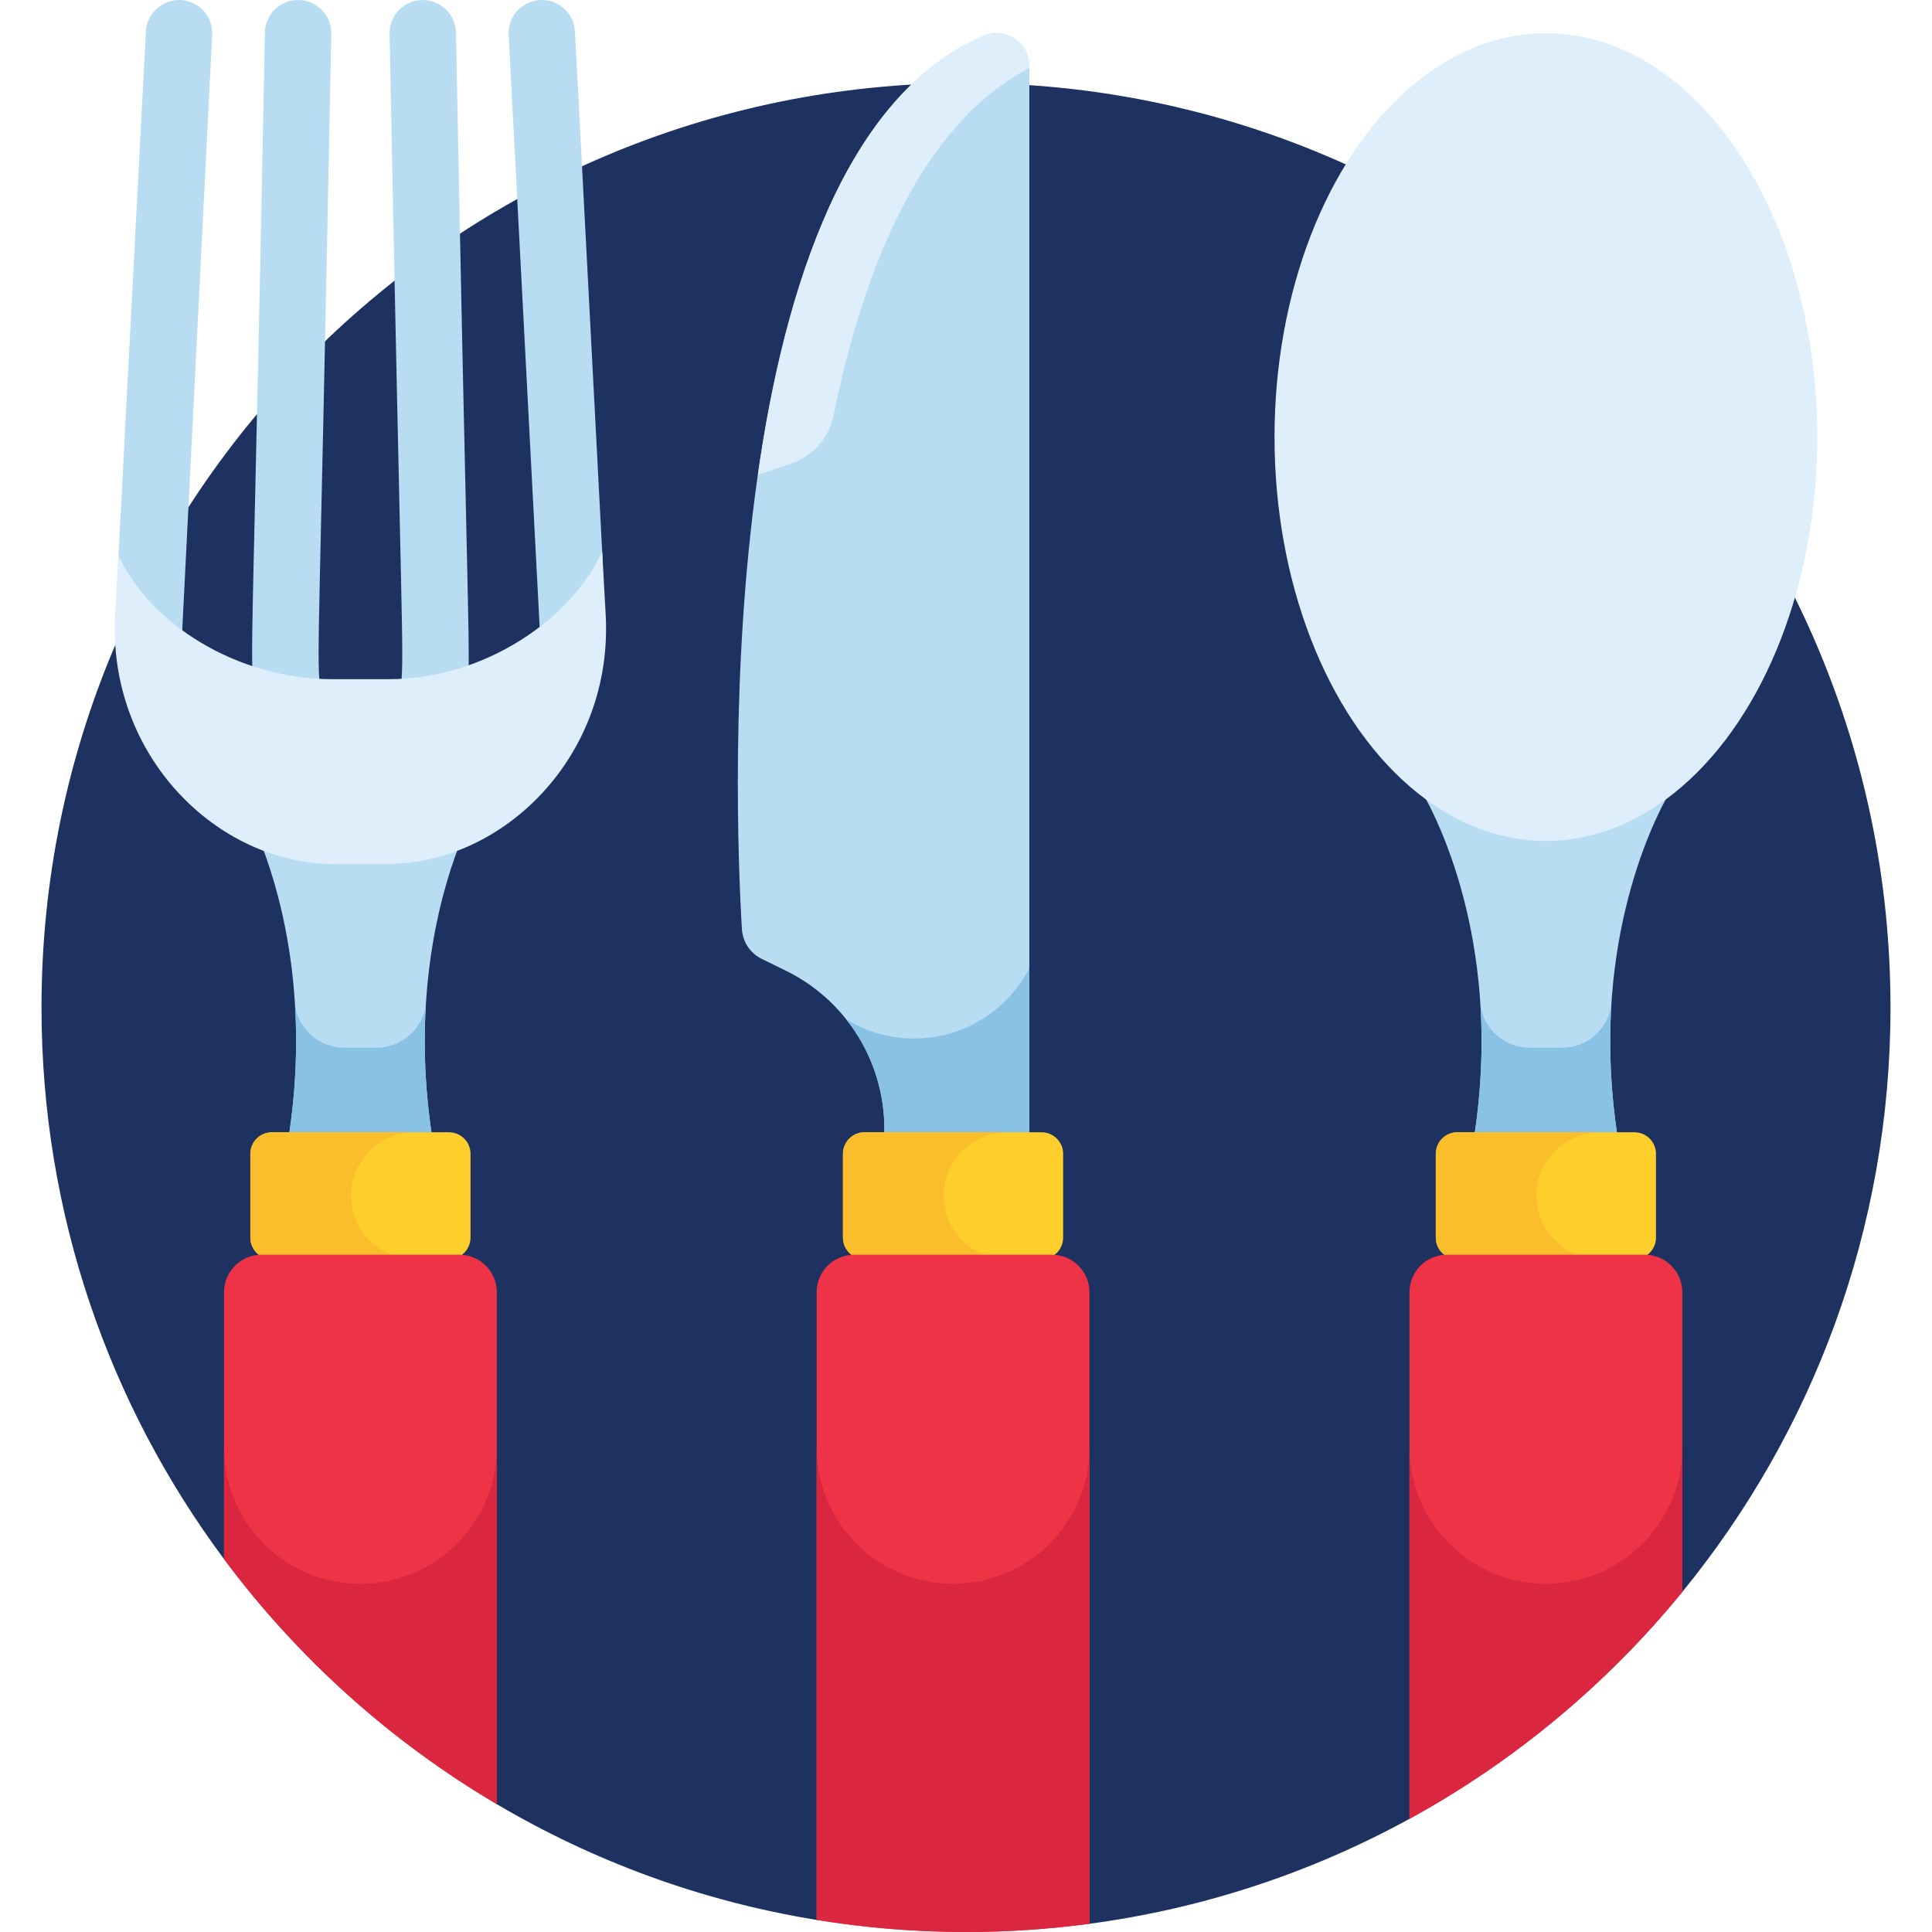 <?xml version="1.0" encoding="iso-8859-1"?>
<!-- Generator: Adobe Illustrator 21.0.0, SVG Export Plug-In . SVG Version: 6.00 Build 0)  -->
<svg version="1.1" id="Capa_1" xmlns="http://www.w3.org/2000/svg" xmlns:xlink="http://www.w3.org/1999/xlink" x="0px" y="0px"
	 viewBox="0 0 512 512" style="enable-background:new 0 0 512 512;" xml:space="preserve">
<g>
	<path style="fill:#1D3260;" d="M131.672,478.135c25.624,15.122,54.238,25.709,84.745,30.665l72.305,1.019
		c30.382-4.056,59.003-13.673,84.802-27.804l72.305-60.134c34.481-42.211,55.172-96.128,55.172-154.882
		c0-135.311-109.691-245.002-245.002-245.002c-135.311,0-245.002,109.691-245.002,245.002c0,54.784,17.986,105.365,48.368,146.171
		L131.672,478.135z"/>
	<path style="fill:#B8DCF2;" d="M442.479,209.946c-9.835,7.516-20.986,11.759-32.803,11.759s-22.967-4.243-32.802-11.759
		c5.157,8.878,21.315,42.613,13.802,91.292c13.29,0,24.711,0,38.001,0C421.164,252.559,437.322,218.824,442.479,209.946z"/>
	<g>
		<path style="fill:#89C2E5;" d="M427.002,266.457c-0.928,6.297-6.405,11.197-13.048,11.197h-8.555
			c-6.643,0-12.12-4.901-13.048-11.197c0.626,10.508,0.27,22.181-1.675,34.78c13.291,0,24.711,0,38.002,0
			C426.733,288.639,426.377,276.965,427.002,266.457z"/>
	</g>
	<path style="fill:#B8DCF2;" d="M260.711,9.488c-72.679,30.842-66.063,203.565-64.101,236.723c0.201,3.394,2.213,6.409,5.265,7.905
		c1.8,0.882,3.986,1.953,6.363,3.118c15.992,7.836,26.133,24.093,26.133,41.901v4.966h38.412V17.573
		C272.783,11.351,266.438,7.058,260.711,9.488z"/>
	<g>
		<path style="fill:#89C2E5;" d="M242.252,275.215c-6.609,0-12.778-1.871-18.017-5.105c6.441,8.106,10.136,18.282,10.136,29.026
			v4.966h38.412v-47.509C267.078,267.65,255.552,275.215,242.252,275.215z"/>
	</g>
	<path style="fill:#DEEEFA;" d="M260.517,9.571c-35.932,15.403-52.42,65.56-59.678,116.259l8.825-2.976
		c5.72-1.929,9.999-6.746,11.21-12.66c8.319-40.607,23.775-77.505,51.91-92.136v-0.485C272.783,11.26,266.319,7.084,260.517,9.571z"
		/>
	<path style="fill:#FECF2B;" d="M433.139,300.065h-46.925c-3.155,0-5.713,2.558-5.713,5.713v22.196c0,3.155,2.558,5.713,5.713,5.713
		h46.925c3.155,0,5.713-2.558,5.713-5.713v-22.196C438.852,302.623,436.294,300.065,433.139,300.065z"/>
	<path style="fill:#FABD2B;" d="M407.168,316.877c0-9.285,7.527-16.811,16.811-16.811h-37.765c-3.155,0-5.713,2.558-5.713,5.713
		v22.196c0,3.155,2.558,5.713,5.713,5.713h37.765C414.694,333.688,407.168,326.161,407.168,316.877z"/>
	<path style="fill:#EE3346;" d="M445.83,421.881v-79.424c0-5.49-4.451-9.941-9.941-9.941h-52.424c-5.49,0-9.941,4.451-9.941,9.941
		v139.559C401.352,466.772,425.895,446.284,445.83,421.881z"/>
	<path style="fill:#FECF2B;" d="M276.032,300.065h-46.925c-3.155,0-5.713,2.558-5.713,5.713v22.196c0,3.155,2.558,5.713,5.713,5.713
		h46.925c3.155,0,5.713-2.558,5.713-5.713v-22.196C281.745,302.623,279.187,300.065,276.032,300.065z"/>
	<path style="fill:#FABD2B;" d="M250.06,316.877L250.06,316.877c0-9.285,7.527-16.811,16.811-16.811h-37.765
		c-3.155,0-5.713,2.558-5.713,5.713v22.196c0,3.155,2.558,5.713,5.713,5.713h37.765C257.587,333.688,250.06,326.161,250.06,316.877z
		"/>
	<path style="fill:#EE3346;" d="M278.781,332.515h-52.424c-5.49,0-9.941,4.451-9.941,9.941v166.344
		C229.303,510.894,242.521,512,256,512c11.097,0,22.017-0.752,32.722-2.181V342.456
		C288.722,336.966,284.272,332.515,278.781,332.515z"/>
	<path style="fill:#B8DCF2;" d="M48.219,168.511L56.232,9.257c0.254-4.851-3.473-8.99-8.325-9.244
		c-4.832-0.254-8.99,3.474-9.244,8.325l-7.431,142.098C35.015,157.162,40.895,163.428,48.219,168.511z"/>
	<path style="fill:#B8DCF2;" d="M143.089,167.623c0.001,0.012,0.003,0.022,0.004,0.034c7.171-5.24,12.93-11.6,16.659-18.277
		L152.369,8.338c-0.254-4.851-4.391-8.588-9.245-8.325c-4.851,0.254-8.578,4.393-8.325,9.245L143.089,167.623z"/>
	<path style="fill:#B8DCF2;" d="M106.275,182.136c-0.02,0.269-0.023,0.534-0.019,0.798c6.266-0.659,12.277-2.204,17.875-4.424
		c0.39-9.415-0.538-26.834-3.294-169.896c-0.102-4.857-4.127-8.671-8.979-8.611c-4.857,0.102-8.712,4.122-8.61,8.979
		C106.453,173.656,107.109,170.931,106.275,182.136z"/>
	<path style="fill:#B8DCF2;" d="M84.784,182.957c0.005-0.272,0.001-0.545-0.019-0.821c-0.837-11.212-0.175-8.641,3.027-173.153
		c0.102-4.857-3.753-8.877-8.61-8.979c-4.883-0.105-8.877,3.753-8.979,8.611c-2.724,141.438-3.758,159.184-3.271,170.176
		C72.524,180.89,78.528,182.339,84.784,182.957z"/>
	<path style="fill:#B8DCF2;" d="M121.671,224.077c-5.982,2.368-12.401,3.715-19.08,3.715H88.448c-6.679,0-13.098-1.347-19.08-3.715
		c6.054,15.678,12.418,43.038,7.151,77.161c13.291,0,24.711,0,38.001,0C109.253,267.115,115.617,239.754,121.671,224.077z"/>
	<g>
		<path style="fill:#89C2E5;" d="M112.845,266.457c-0.928,6.297-6.405,11.197-13.048,11.197h-8.555
			c-6.643,0-12.12-4.901-13.048-11.197c0.626,10.508,0.27,22.181-1.675,34.78c13.291,0,24.711,0,38.002,0
			C112.576,288.639,112.22,276.965,112.845,266.457z"/>
	</g>
	<path style="fill:#FECF2B;" d="M118.982,300.065H72.057c-3.155,0-5.713,2.558-5.713,5.713v22.196c0,3.155,2.558,5.713,5.713,5.713
		h46.925c3.155,0,5.713-2.558,5.713-5.713v-22.196C124.695,302.623,122.137,300.065,118.982,300.065z"/>
	<path style="fill:#FABD2B;" d="M93.011,316.877L93.011,316.877c0-9.285,7.527-16.811,16.811-16.811H72.057
		c-3.155,0-5.713,2.558-5.713,5.713v22.196c0,3.155,2.558,5.713,5.713,5.713h37.765C100.537,333.688,93.011,326.161,93.011,316.877z
		"/>
	<path style="fill:#EE3346;" d="M121.731,332.515H69.307c-5.49,0-9.941,4.451-9.941,9.941v70.712
		c19.489,26.174,44.085,48.313,72.306,64.967V342.456C131.673,336.966,127.222,332.515,121.731,332.515z"/>
	<path style="fill:#DB2640;" d="M409.677,419.714L409.677,419.714c-19.967,0-36.153-16.186-36.153-36.153v98.454
		c27.829-15.243,52.371-35.732,72.306-60.135v-38.319C445.83,403.528,429.643,419.714,409.677,419.714z"/>
	<path style="fill:#DB2640;" d="M252.569,419.714L252.569,419.714c-19.967,0-36.153-16.186-36.153-36.153V508.8
		c12.887,2.094,26.105,3.2,39.584,3.2c11.097,0,22.017-0.752,32.722-2.181V383.561C288.722,403.528,272.536,419.714,252.569,419.714
		z"/>
	<path style="fill:#DB2640;" d="M95.52,419.714L95.52,419.714c-19.967,0-36.153-16.186-36.153-36.153v29.607
		c19.489,26.174,44.085,48.313,72.306,64.967v-94.574C131.672,403.528,115.486,419.714,95.52,419.714z"/>
	<path style="fill:#DEEEFA;" d="M102.785,179.995h-14.53c-26.064,0-48.899-15.25-56.852-32.825l-0.886,15.566
		c-2.136,37.533,27.083,66.227,57.932,66.227h14.143c30.719,0,60.005-28.531,57.918-66.136l-0.927-16.697
		C151.628,163.706,128.849,179.995,102.785,179.995z"/>
	<ellipse style="fill:#DEEEFA;" cx="409.677" cy="115.838" rx="71.917" ry="107.04"/>
</g>
<g>
</g>
<g>
</g>
<g>
</g>
<g>
</g>
<g>
</g>
<g>
</g>
<g>
</g>
<g>
</g>
<g>
</g>
<g>
</g>
<g>
</g>
<g>
</g>
<g>
</g>
<g>
</g>
<g>
</g>
</svg>
